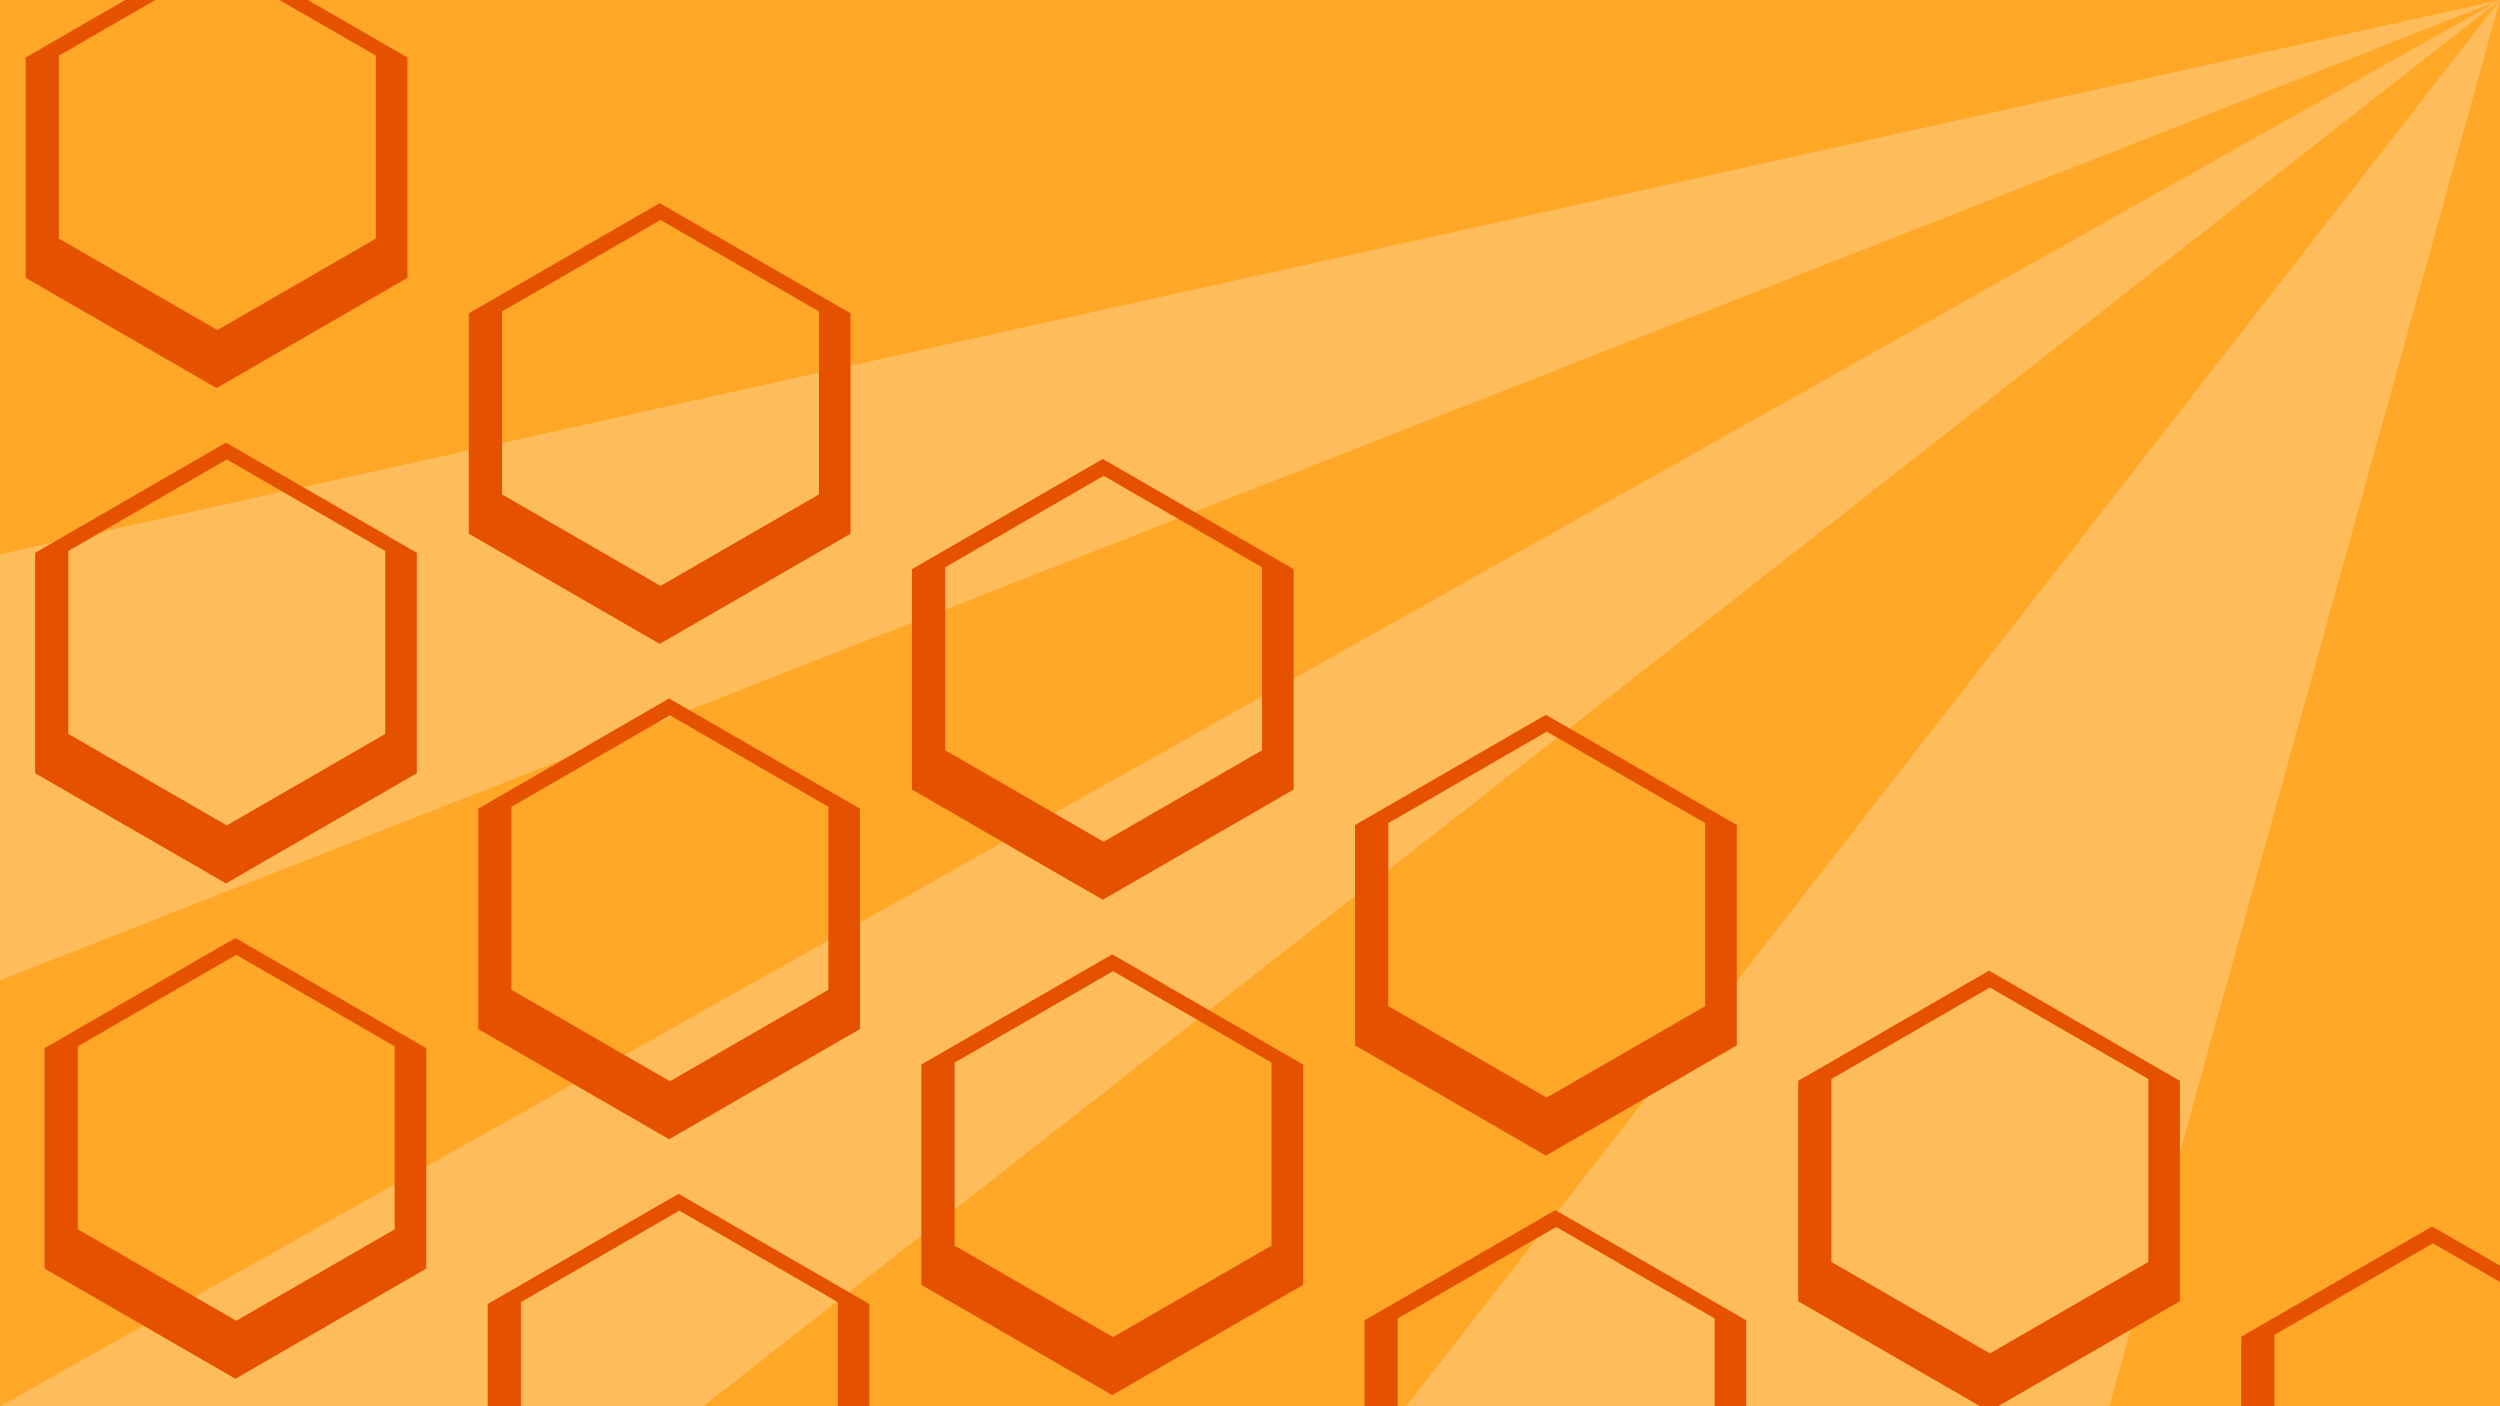<?xml version="1.0" encoding="UTF-8" standalone="no"?>
<!-- Created with Inkscape (http://www.inkscape.org/) -->

<svg
   xmlns:dc="http://purl.org/dc/elements/1.1/"
   xmlns:cc="http://creativecommons.org/ns#"
   xmlns:rdf="http://www.w3.org/1999/02/22-rdf-syntax-ns#"
   xmlns:svg="http://www.w3.org/2000/svg"
   xmlns="http://www.w3.org/2000/svg"
   xmlns:sodipodi="http://sodipodi.sourceforge.net/DTD/sodipodi-0.dtd"
   xmlns:inkscape="http://www.inkscape.org/namespaces/inkscape"
   width="1016mm"
   height="571.5mm"
   viewBox="0 0 1016 571.5"
   version="1.1"
   id="svg8"
   inkscape:version="0.92.1 unknown"
   sodipodi:docname="hexagons.svg"
   inkscape:export-filename="/home/belthsazar2/blankon-uluwatu-kesenian/gambar-latar/bliem/hexagons.png"
   inkscape:export-xdpi="96"
   inkscape:export-ydpi="96">
  <title
     id="title6815">Hexagons</title>
  <defs
     id="defs2">
    <inkscape:path-effect
       end_linecap_type="butt"
       miter_limit="4"
       linejoin_type="extrp_arc"
       start_linecap_type="butt"
       interpolator_beta="0.2"
       interpolator_type="CubicBezierFit"
       sort_points="true"
       offset_points="0.2,1.5 | 2.013,10.571 | 3.8,1.5"
       is_visible="true"
       id="path-effect5085"
       effect="powerstroke" />
    <inkscape:path-effect
       effect="bspline"
       id="path-effect5068"
       is_visible="true"
       weight="33.333"
       steps="2"
       helper_size="0"
       apply_no_weight="true"
       apply_with_weight="true"
       only_selected="false" />
    <inkscape:path-effect
       only_selected="false"
       apply_with_weight="true"
       apply_no_weight="true"
       helper_size="0"
       steps="2"
       weight="33.333"
       is_visible="true"
       id="path-effect5064"
       effect="bspline" />
  </defs>
  <sodipodi:namedview
     id="base"
     pagecolor="#ffffff"
     bordercolor="#666666"
     borderopacity="1.0"
     inkscape:pageopacity="0.0"
     inkscape:pageshadow="2"
     inkscape:zoom="0.12374369"
     inkscape:cx="2082.7783"
     inkscape:cy="925.28196"
     inkscape:document-units="mm"
     inkscape:current-layer="layer1"
     showgrid="false"
     inkscape:object-paths="true"
     inkscape:snap-intersection-paths="true"
     inkscape:snap-smooth-nodes="true"
     inkscape:snap-midpoints="true"
     inkscape:snap-nodes="true"
     fit-margin-top="0"
     fit-margin-left="0"
     fit-margin-right="0"
     fit-margin-bottom="0"
     inkscape:window-width="1366"
     inkscape:window-height="708"
     inkscape:window-x="0"
     inkscape:window-y="31"
     inkscape:window-maximized="1" />
  <g
     inkscape:label="Layer 1"
     inkscape:groupmode="layer"
     id="layer1"
     transform="translate(565.997,156.863)">
    <g
       id="g6813"
       transform="translate(62.007,-17.105)">
      <path
         style="opacity:1;fill:#ffa726;fill-opacity:1;fill-rule:nonzero;stroke:none;stroke-width:0.529;stroke-linecap:round;stroke-linejoin:round;stroke-miterlimit:4;stroke-dasharray:none;stroke-dashoffset:0;stroke-opacity:1;paint-order:normal"
         d="m -628.004,-139.757 h 1016 v 571.5 h -1016 z"
         id="path6786"
         inkscape:connector-curvature="0" />
      <path
         style="opacity:0.25;fill:#fffefd;fill-opacity:1;fill-rule:evenodd;stroke:none;stroke-width:10;stroke-linecap:butt;stroke-linejoin:miter;stroke-miterlimit:4;stroke-dasharray:none;stroke-opacity:1"
         d="m -628.004,431.743 285.75,1e-5 730.25,-571.5 z"
         id="path6794"
         inkscape:connector-curvature="0"
         sodipodi:nodetypes="cccc" />
      <path
         style="opacity:0.25;fill:#fffefd;fill-opacity:1;fill-rule:evenodd;stroke:none;stroke-width:10;stroke-linecap:butt;stroke-linejoin:miter;stroke-miterlimit:4;stroke-dasharray:none;stroke-opacity:1"
         d="m 387.996,-139.757 -1016,225.274 10e-6,173.113 z"
         id="path6798"
         inkscape:connector-curvature="0"
         sodipodi:nodetypes="cccc" />
      <path
         style="opacity:0.25;fill:#fffefd;fill-opacity:1;fill-rule:evenodd;stroke:none;stroke-width:10;stroke-linecap:butt;stroke-linejoin:miter;stroke-miterlimit:4;stroke-dasharray:none;stroke-opacity:1"
         d="m -56.504,431.743 285.75,1e-5 158.75,-571.5 z"
         id="path6804"
         inkscape:connector-curvature="0"
         sodipodi:nodetypes="cccc" />
      <path
         id="path6431"
         transform="scale(0.265)"
         d="m -2176.289,-528.217 -154.143,88.994 v 337.988 l 292.707,168.992 292.705,-168.992 v -337.988 l -154.143,-88.994 h -43.484 l 149.193,86.137 v 280.602 l -243.006,140.301 -243.008,-140.303 v -280.6 l 149.193,-86.137 z m 818.127,312.346 -292.705,168.994 V 291.111 l 292.705,168.994 292.707,-168.994 V -46.877 Z m 1.264,25.836 243.008,140.301 V 230.867 l -243.006,140.301 -243.008,-140.301 V -49.732 Z m -666.367,341.465 -292.705,168.994 v 337.988 l 292.705,168.992 292.707,-168.992 V 320.424 Z m 1344.666,25.045 -292.705,168.994 v 337.988 l 292.705,168.992 292.705,-168.994 V 345.469 Z m -1343.402,0.791 243.008,140.301 V 598.168 L -2022,738.467 -2265.008,598.166 V 317.566 Z m 1344.666,25.045 243.008,140.299 -0.002,280.604 -243.006,140.299 -243.008,-140.299 V 342.611 Z m -666.365,341.465 -292.707,168.994 v 337.988 l 292.707,168.994 292.705,-168.994 V 712.77 Z M 0.963,568.82 -291.744,737.814 V 1075.801 L 0.963,1244.795 293.668,1075.803 V 737.814 Z m -1343.402,0.791 243.008,140.299 v 280.604 l -243.008,140.299 -243.008,-140.299 V 709.914 Z M 2.227,594.656 245.234,734.957 V 1015.559 L 2.227,1155.857 -240.781,1015.559 V 734.957 Z M -2008.805,911.076 l -292.707,168.994 v 337.988 l 292.707,168.992 292.705,-168.992 v -337.988 z m 1344.664,25.045 -292.705,168.994 v 337.986 l 292.705,168.994 292.707,-168.994 -0.002,-337.986 z m -1343.4,0.791 243.008,140.301 v 280.602 l -243.006,140.299 -243.008,-140.301 V 1077.213 Z M 680.525,961.166 387.82,1130.16 v 337.986 l 283.426,163.637 h 18.559 l 283.428,-163.635 v -337.988 z m -1343.4,0.791 243.006,140.299 v 280.603 l -243.008,140.299 -243.006,-140.299 -0.002,-280.602 z m 1344.664,25.045 243.008,140.301 -0.002,280.6 -243.006,140.301 -243.008,-140.301 v -280.6 z m -2011.031,316.42 -292.705,168.994 v 159.367 h 50.961 v -162.225 l 243.01,-140.301 243.006,140.299 v 162.227 h 48.436 V 1472.416 Z M 15.422,1328.467 -277.283,1497.461 v 134.322 h 50.961 V 1494.603 L 16.686,1354.303 259.693,1494.603 v 137.18 h 48.436 v -134.322 z m 1344.666,25.045 -292.705,168.994 v 109.277 h 50.963 v -112.135 l 243.006,-140.301 105.09,60.674 v -25.107 z"
         style="opacity:1;fill:#e65100;fill-opacity:1;stroke:none;stroke-width:37.795;stroke-linecap:round;stroke-linejoin:round;stroke-miterlimit:4;stroke-dasharray:none;stroke-opacity:1"
         inkscape:connector-curvature="0" />
    </g>
  </g>
</svg>
